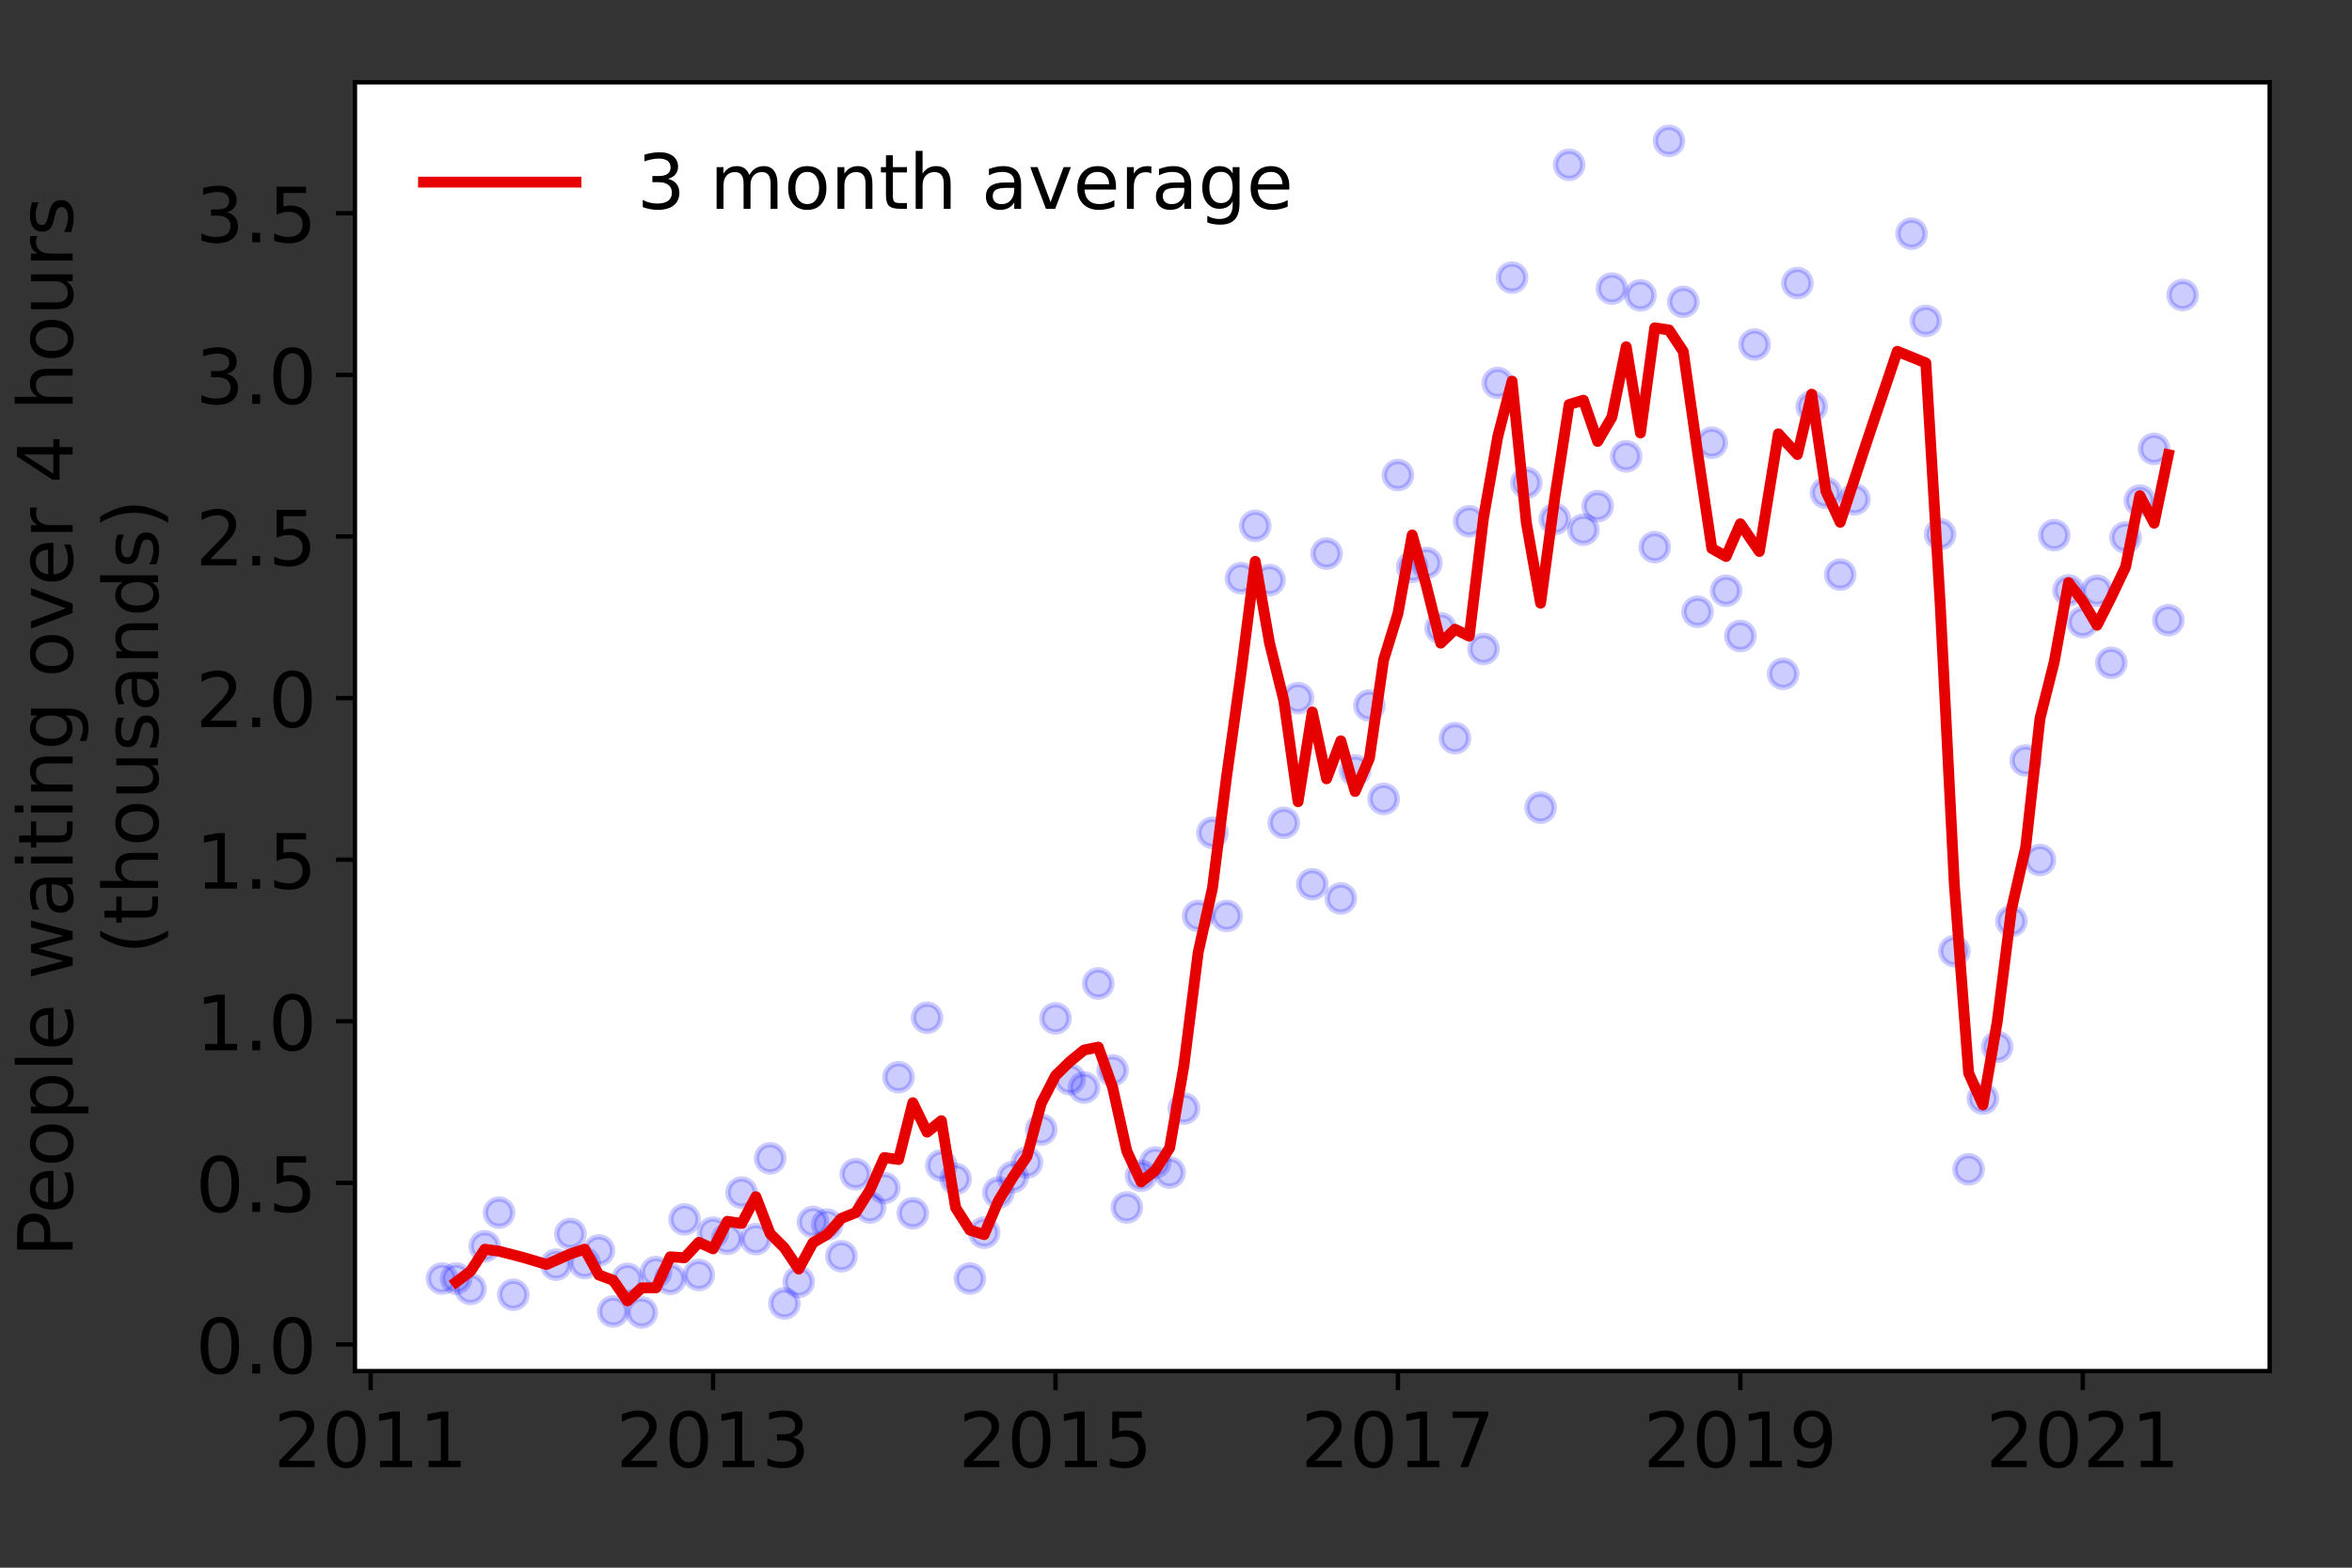 <?xml version="1.0" encoding="utf-8" standalone="no"?>
<!DOCTYPE svg PUBLIC "-//W3C//DTD SVG 1.1//EN"
  "http://www.w3.org/Graphics/SVG/1.1/DTD/svg11.dtd">
<!-- Created with matplotlib (https://matplotlib.org/) -->
<svg height="288pt" version="1.1" viewBox="0 0 432 288" width="432pt" xmlns="http://www.w3.org/2000/svg" xmlns:xlink="http://www.w3.org/1999/xlink">
 <rect x="0" y="0" width="432" height="288" fill="#333333" stroke="none"/>
 <defs>
  <style type="text/css">*{stroke-linecap:butt;stroke-linejoin:round;}</style>
 </defs>
 <g id="figure_1">
  <g id="patch_1">
   <path d="M 0 288 
L 432 288 
L 432 0 
L 0 0 
z
" style="fill:none;"/>
  </g>
  <g id="axes_1">
   <g id="patch_2">
    <path d="M 65.195 251.88 
L 416.88 251.88 
L 416.88 15.12 
L 65.195 15.12 
z
" style="fill:#ffffff;"/>
   </g>
   <g id="matplotlib.axis_1">
    <g id="xtick_1">
     <g id="line2d_1">
      <defs>
       <path d="M 0 0 
L 0 3.5 
" id="m2a1eb7c7d1" style="stroke:#000000;stroke-width:0.8;"/>
      </defs>
      <g>
       <use style="stroke:#000000;stroke-width:0.8;" x="68.078" xlink:href="#m2a1eb7c7d1" y="251.88"/>
      </g>
     </g>
     <g id="text_1">
      <!-- 2011 -->
      <g transform="translate(50.263 269.518)scale(0.14 -0.14)">
       <defs>
        <path d="M 19.188 8.297 
L 53.609 8.297 
L 53.609 0 
L 7.328 0 
L 7.328 8.297 
Q 12.938 14.109 22.625 23.891 
Q 32.328 33.688 34.812 36.531 
Q 39.547 41.844 41.422 45.531 
Q 43.312 49.219 43.312 52.781 
Q 43.312 58.594 39.234 62.25 
Q 35.156 65.922 28.609 65.922 
Q 23.969 65.922 18.812 64.312 
Q 13.672 62.703 7.812 59.422 
L 7.812 69.391 
Q 13.766 71.781 18.938 73 
Q 24.125 74.219 28.422 74.219 
Q 39.75 74.219 46.484 68.547 
Q 53.219 62.891 53.219 53.422 
Q 53.219 48.922 51.531 44.891 
Q 49.859 40.875 45.406 35.406 
Q 44.188 33.984 37.641 27.219 
Q 31.109 20.453 19.188 8.297 
z
" id="DejaVuSans-50"/>
        <path d="M 31.781 66.406 
Q 24.172 66.406 20.328 58.906 
Q 16.5 51.422 16.5 36.375 
Q 16.5 21.391 20.328 13.891 
Q 24.172 6.391 31.781 6.391 
Q 39.453 6.391 43.281 13.891 
Q 47.125 21.391 47.125 36.375 
Q 47.125 51.422 43.281 58.906 
Q 39.453 66.406 31.781 66.406 
z
M 31.781 74.219 
Q 44.047 74.219 50.516 64.516 
Q 56.984 54.828 56.984 36.375 
Q 56.984 17.969 50.516 8.266 
Q 44.047 -1.422 31.781 -1.422 
Q 19.531 -1.422 13.062 8.266 
Q 6.594 17.969 6.594 36.375 
Q 6.594 54.828 13.062 64.516 
Q 19.531 74.219 31.781 74.219 
z
" id="DejaVuSans-48"/>
        <path d="M 12.406 8.297 
L 28.516 8.297 
L 28.516 63.922 
L 10.984 60.406 
L 10.984 69.391 
L 28.422 72.906 
L 38.281 72.906 
L 38.281 8.297 
L 54.391 8.297 
L 54.391 0 
L 12.406 0 
z
" id="DejaVuSans-49"/>
       </defs>
       <use xlink:href="#DejaVuSans-50"/>
       <use x="63.623" xlink:href="#DejaVuSans-48"/>
       <use x="127.246" xlink:href="#DejaVuSans-49"/>
       <use x="190.869" xlink:href="#DejaVuSans-49"/>
      </g>
     </g>
    </g>
    <g id="xtick_2">
     <g id="line2d_2">
      <g>
       <use style="stroke:#000000;stroke-width:0.8;" x="130.972" xlink:href="#m2a1eb7c7d1" y="251.88"/>
      </g>
     </g>
     <g id="text_2">
      <!-- 2013 -->
      <g transform="translate(113.157 269.518)scale(0.14 -0.14)">
       <defs>
        <path d="M 40.578 39.312 
Q 47.656 37.797 51.625 33 
Q 55.609 28.219 55.609 21.188 
Q 55.609 10.406 48.188 4.484 
Q 40.766 -1.422 27.094 -1.422 
Q 22.516 -1.422 17.656 -0.516 
Q 12.797 0.391 7.625 2.203 
L 7.625 11.719 
Q 11.719 9.328 16.594 8.109 
Q 21.484 6.891 26.812 6.891 
Q 36.078 6.891 40.938 10.547 
Q 45.797 14.203 45.797 21.188 
Q 45.797 27.641 41.281 31.266 
Q 36.766 34.906 28.719 34.906 
L 20.219 34.906 
L 20.219 43.016 
L 29.109 43.016 
Q 36.375 43.016 40.234 45.922 
Q 44.094 48.828 44.094 54.297 
Q 44.094 59.906 40.109 62.906 
Q 36.141 65.922 28.719 65.922 
Q 24.656 65.922 20.016 65.031 
Q 15.375 64.156 9.812 62.312 
L 9.812 71.094 
Q 15.438 72.656 20.344 73.438 
Q 25.25 74.219 29.594 74.219 
Q 40.828 74.219 47.359 69.109 
Q 53.906 64.016 53.906 55.328 
Q 53.906 49.266 50.438 45.094 
Q 46.969 40.922 40.578 39.312 
z
" id="DejaVuSans-51"/>
       </defs>
       <use xlink:href="#DejaVuSans-50"/>
       <use x="63.623" xlink:href="#DejaVuSans-48"/>
       <use x="127.246" xlink:href="#DejaVuSans-49"/>
       <use x="190.869" xlink:href="#DejaVuSans-51"/>
      </g>
     </g>
    </g>
    <g id="xtick_3">
     <g id="line2d_3">
      <g>
       <use style="stroke:#000000;stroke-width:0.8;" x="193.867" xlink:href="#m2a1eb7c7d1" y="251.88"/>
      </g>
     </g>
     <g id="text_3">
      <!-- 2015 -->
      <g transform="translate(176.052 269.518)scale(0.14 -0.14)">
       <defs>
        <path d="M 10.797 72.906 
L 49.516 72.906 
L 49.516 64.594 
L 19.828 64.594 
L 19.828 46.734 
Q 21.969 47.469 24.109 47.828 
Q 26.266 48.188 28.422 48.188 
Q 40.625 48.188 47.75 41.5 
Q 54.891 34.812 54.891 23.391 
Q 54.891 11.625 47.562 5.094 
Q 40.234 -1.422 26.906 -1.422 
Q 22.312 -1.422 17.547 -0.641 
Q 12.797 0.141 7.719 1.703 
L 7.719 11.625 
Q 12.109 9.234 16.797 8.062 
Q 21.484 6.891 26.703 6.891 
Q 35.156 6.891 40.078 11.328 
Q 45.016 15.766 45.016 23.391 
Q 45.016 31 40.078 35.438 
Q 35.156 39.891 26.703 39.891 
Q 22.75 39.891 18.812 39.016 
Q 14.891 38.141 10.797 36.281 
z
" id="DejaVuSans-53"/>
       </defs>
       <use xlink:href="#DejaVuSans-50"/>
       <use x="63.623" xlink:href="#DejaVuSans-48"/>
       <use x="127.246" xlink:href="#DejaVuSans-49"/>
       <use x="190.869" xlink:href="#DejaVuSans-53"/>
      </g>
     </g>
    </g>
    <g id="xtick_4">
     <g id="line2d_4">
      <g>
       <use style="stroke:#000000;stroke-width:0.8;" x="256.761" xlink:href="#m2a1eb7c7d1" y="251.88"/>
      </g>
     </g>
     <g id="text_4">
      <!-- 2017 -->
      <g transform="translate(238.946 269.518)scale(0.14 -0.14)">
       <defs>
        <path d="M 8.203 72.906 
L 55.078 72.906 
L 55.078 68.703 
L 28.609 0 
L 18.312 0 
L 43.219 64.594 
L 8.203 64.594 
z
" id="DejaVuSans-55"/>
       </defs>
       <use xlink:href="#DejaVuSans-50"/>
       <use x="63.623" xlink:href="#DejaVuSans-48"/>
       <use x="127.246" xlink:href="#DejaVuSans-49"/>
       <use x="190.869" xlink:href="#DejaVuSans-55"/>
      </g>
     </g>
    </g>
    <g id="xtick_5">
     <g id="line2d_5">
      <g>
       <use style="stroke:#000000;stroke-width:0.8;" x="319.656" xlink:href="#m2a1eb7c7d1" y="251.88"/>
      </g>
     </g>
     <g id="text_5">
      <!-- 2019 -->
      <g transform="translate(301.841 269.518)scale(0.14 -0.14)">
       <defs>
        <path d="M 10.984 1.516 
L 10.984 10.5 
Q 14.703 8.734 18.5 7.812 
Q 22.312 6.891 25.984 6.891 
Q 35.75 6.891 40.891 13.453 
Q 46.047 20.016 46.781 33.406 
Q 43.953 29.203 39.594 26.953 
Q 35.25 24.703 29.984 24.703 
Q 19.047 24.703 12.672 31.312 
Q 6.297 37.938 6.297 49.422 
Q 6.297 60.641 12.938 67.422 
Q 19.578 74.219 30.609 74.219 
Q 43.266 74.219 49.922 64.516 
Q 56.594 54.828 56.594 36.375 
Q 56.594 19.141 48.406 8.859 
Q 40.234 -1.422 26.422 -1.422 
Q 22.703 -1.422 18.891 -0.688 
Q 15.094 0.047 10.984 1.516 
z
M 30.609 32.422 
Q 37.25 32.422 41.125 36.953 
Q 45.016 41.5 45.016 49.422 
Q 45.016 57.281 41.125 61.844 
Q 37.25 66.406 30.609 66.406 
Q 23.969 66.406 20.094 61.844 
Q 16.219 57.281 16.219 49.422 
Q 16.219 41.5 20.094 36.953 
Q 23.969 32.422 30.609 32.422 
z
" id="DejaVuSans-57"/>
       </defs>
       <use xlink:href="#DejaVuSans-50"/>
       <use x="63.623" xlink:href="#DejaVuSans-48"/>
       <use x="127.246" xlink:href="#DejaVuSans-49"/>
       <use x="190.869" xlink:href="#DejaVuSans-57"/>
      </g>
     </g>
    </g>
    <g id="xtick_6">
     <g id="line2d_6">
      <g>
       <use style="stroke:#000000;stroke-width:0.8;" x="382.55" xlink:href="#m2a1eb7c7d1" y="251.88"/>
      </g>
     </g>
     <g id="text_6">
      <!-- 2021 -->
      <g transform="translate(364.735 269.518)scale(0.14 -0.14)">
       <use xlink:href="#DejaVuSans-50"/>
       <use x="63.623" xlink:href="#DejaVuSans-48"/>
       <use x="127.246" xlink:href="#DejaVuSans-50"/>
       <use x="190.869" xlink:href="#DejaVuSans-49"/>
      </g>
     </g>
    </g>
   </g>
   <g id="matplotlib.axis_2">
    <g id="ytick_1">
     <g id="line2d_7">
      <defs>
       <path d="M 0 0 
L -3.5 0 
" id="m7290f09d91" style="stroke:#000000;stroke-width:0.8;"/>
      </defs>
      <g>
       <use style="stroke:#000000;stroke-width:0.8;" x="65.195" xlink:href="#m7290f09d91" y="246.996"/>
      </g>
     </g>
     <g id="text_7">
      <!-- 0.0 -->
      <g transform="translate(35.931 252.315)scale(0.14 -0.14)">
       <defs>
        <path d="M 10.688 12.406 
L 21 12.406 
L 21 0 
L 10.688 0 
z
" id="DejaVuSans-46"/>
       </defs>
       <use xlink:href="#DejaVuSans-48"/>
       <use x="63.623" xlink:href="#DejaVuSans-46"/>
       <use x="95.41" xlink:href="#DejaVuSans-48"/>
      </g>
     </g>
    </g>
    <g id="ytick_2">
     <g id="line2d_8">
      <g>
       <use style="stroke:#000000;stroke-width:0.8;" x="65.195" xlink:href="#m7290f09d91" y="217.309"/>
      </g>
     </g>
     <g id="text_8">
      <!-- 0.5 -->
      <g transform="translate(35.931 222.627)scale(0.14 -0.14)">
       <use xlink:href="#DejaVuSans-48"/>
       <use x="63.623" xlink:href="#DejaVuSans-46"/>
       <use x="95.41" xlink:href="#DejaVuSans-53"/>
      </g>
     </g>
    </g>
    <g id="ytick_3">
     <g id="line2d_9">
      <g>
       <use style="stroke:#000000;stroke-width:0.8;" x="65.195" xlink:href="#m7290f09d91" y="187.621"/>
      </g>
     </g>
     <g id="text_9">
      <!-- 1.0 -->
      <g transform="translate(35.931 192.94)scale(0.14 -0.14)">
       <use xlink:href="#DejaVuSans-49"/>
       <use x="63.623" xlink:href="#DejaVuSans-46"/>
       <use x="95.41" xlink:href="#DejaVuSans-48"/>
      </g>
     </g>
    </g>
    <g id="ytick_4">
     <g id="line2d_10">
      <g>
       <use style="stroke:#000000;stroke-width:0.8;" x="65.195" xlink:href="#m7290f09d91" y="157.933"/>
      </g>
     </g>
     <g id="text_10">
      <!-- 1.5 -->
      <g transform="translate(35.931 163.252)scale(0.14 -0.14)">
       <use xlink:href="#DejaVuSans-49"/>
       <use x="63.623" xlink:href="#DejaVuSans-46"/>
       <use x="95.41" xlink:href="#DejaVuSans-53"/>
      </g>
     </g>
    </g>
    <g id="ytick_5">
     <g id="line2d_11">
      <g>
       <use style="stroke:#000000;stroke-width:0.8;" x="65.195" xlink:href="#m7290f09d91" y="128.245"/>
      </g>
     </g>
     <g id="text_11">
      <!-- 2.0 -->
      <g transform="translate(35.931 133.564)scale(0.14 -0.14)">
       <use xlink:href="#DejaVuSans-50"/>
       <use x="63.623" xlink:href="#DejaVuSans-46"/>
       <use x="95.41" xlink:href="#DejaVuSans-48"/>
      </g>
     </g>
    </g>
    <g id="ytick_6">
     <g id="line2d_12">
      <g>
       <use style="stroke:#000000;stroke-width:0.8;" x="65.195" xlink:href="#m7290f09d91" y="98.557"/>
      </g>
     </g>
     <g id="text_12">
      <!-- 2.5 -->
      <g transform="translate(35.931 103.876)scale(0.14 -0.14)">
       <use xlink:href="#DejaVuSans-50"/>
       <use x="63.623" xlink:href="#DejaVuSans-46"/>
       <use x="95.41" xlink:href="#DejaVuSans-53"/>
      </g>
     </g>
    </g>
    <g id="ytick_7">
     <g id="line2d_13">
      <g>
       <use style="stroke:#000000;stroke-width:0.8;" x="65.195" xlink:href="#m7290f09d91" y="68.87"/>
      </g>
     </g>
     <g id="text_13">
      <!-- 3.0 -->
      <g transform="translate(35.931 74.189)scale(0.14 -0.14)">
       <use xlink:href="#DejaVuSans-51"/>
       <use x="63.623" xlink:href="#DejaVuSans-46"/>
       <use x="95.41" xlink:href="#DejaVuSans-48"/>
      </g>
     </g>
    </g>
    <g id="ytick_8">
     <g id="line2d_14">
      <g>
       <use style="stroke:#000000;stroke-width:0.8;" x="65.195" xlink:href="#m7290f09d91" y="39.182"/>
      </g>
     </g>
     <g id="text_14">
      <!-- 3.5 -->
      <g transform="translate(35.931 44.501)scale(0.14 -0.14)">
       <use xlink:href="#DejaVuSans-51"/>
       <use x="63.623" xlink:href="#DejaVuSans-46"/>
       <use x="95.41" xlink:href="#DejaVuSans-53"/>
      </g>
     </g>
    </g>
    <g id="text_15">
     <!-- People waiting over 4 hours -->
     <g transform="translate(13.342 230.925)rotate(-90)scale(0.14 -0.14)">
      <defs>
       <path d="M 19.672 64.797 
L 19.672 37.406 
L 32.078 37.406 
Q 38.969 37.406 42.719 40.969 
Q 46.484 44.531 46.484 51.125 
Q 46.484 57.672 42.719 61.234 
Q 38.969 64.797 32.078 64.797 
z
M 9.812 72.906 
L 32.078 72.906 
Q 44.344 72.906 50.609 67.359 
Q 56.891 61.812 56.891 51.125 
Q 56.891 40.328 50.609 34.812 
Q 44.344 29.297 32.078 29.297 
L 19.672 29.297 
L 19.672 0 
L 9.812 0 
z
" id="DejaVuSans-80"/>
       <path d="M 56.203 29.594 
L 56.203 25.203 
L 14.891 25.203 
Q 15.484 15.922 20.484 11.062 
Q 25.484 6.203 34.422 6.203 
Q 39.594 6.203 44.453 7.469 
Q 49.312 8.734 54.109 11.281 
L 54.109 2.781 
Q 49.266 0.734 44.188 -0.344 
Q 39.109 -1.422 33.891 -1.422 
Q 20.797 -1.422 13.156 6.188 
Q 5.516 13.812 5.516 26.812 
Q 5.516 40.234 12.766 48.109 
Q 20.016 56 32.328 56 
Q 43.359 56 49.781 48.891 
Q 56.203 41.797 56.203 29.594 
z
M 47.219 32.234 
Q 47.125 39.594 43.094 43.984 
Q 39.062 48.391 32.422 48.391 
Q 24.906 48.391 20.391 44.141 
Q 15.875 39.891 15.188 32.172 
z
" id="DejaVuSans-101"/>
       <path d="M 30.609 48.391 
Q 23.391 48.391 19.188 42.75 
Q 14.984 37.109 14.984 27.297 
Q 14.984 17.484 19.156 11.844 
Q 23.344 6.203 30.609 6.203 
Q 37.797 6.203 41.984 11.859 
Q 46.188 17.531 46.188 27.297 
Q 46.188 37.016 41.984 42.703 
Q 37.797 48.391 30.609 48.391 
z
M 30.609 56 
Q 42.328 56 49.016 48.375 
Q 55.719 40.766 55.719 27.297 
Q 55.719 13.875 49.016 6.219 
Q 42.328 -1.422 30.609 -1.422 
Q 18.844 -1.422 12.172 6.219 
Q 5.516 13.875 5.516 27.297 
Q 5.516 40.766 12.172 48.375 
Q 18.844 56 30.609 56 
z
" id="DejaVuSans-111"/>
       <path d="M 18.109 8.203 
L 18.109 -20.797 
L 9.078 -20.797 
L 9.078 54.688 
L 18.109 54.688 
L 18.109 46.391 
Q 20.953 51.266 25.266 53.625 
Q 29.594 56 35.594 56 
Q 45.562 56 51.781 48.094 
Q 58.016 40.188 58.016 27.297 
Q 58.016 14.406 51.781 6.484 
Q 45.562 -1.422 35.594 -1.422 
Q 29.594 -1.422 25.266 0.953 
Q 20.953 3.328 18.109 8.203 
z
M 48.688 27.297 
Q 48.688 37.203 44.609 42.844 
Q 40.531 48.484 33.406 48.484 
Q 26.266 48.484 22.188 42.844 
Q 18.109 37.203 18.109 27.297 
Q 18.109 17.391 22.188 11.75 
Q 26.266 6.109 33.406 6.109 
Q 40.531 6.109 44.609 11.75 
Q 48.688 17.391 48.688 27.297 
z
" id="DejaVuSans-112"/>
       <path d="M 9.422 75.984 
L 18.406 75.984 
L 18.406 0 
L 9.422 0 
z
" id="DejaVuSans-108"/>
       <path id="DejaVuSans-32"/>
       <path d="M 4.203 54.688 
L 13.188 54.688 
L 24.422 12.016 
L 35.594 54.688 
L 46.188 54.688 
L 57.422 12.016 
L 68.609 54.688 
L 77.594 54.688 
L 63.281 0 
L 52.688 0 
L 40.922 44.828 
L 29.109 0 
L 18.5 0 
z
" id="DejaVuSans-119"/>
       <path d="M 34.281 27.484 
Q 23.391 27.484 19.188 25 
Q 14.984 22.516 14.984 16.5 
Q 14.984 11.719 18.141 8.906 
Q 21.297 6.109 26.703 6.109 
Q 34.188 6.109 38.703 11.406 
Q 43.219 16.703 43.219 25.484 
L 43.219 27.484 
z
M 52.203 31.203 
L 52.203 0 
L 43.219 0 
L 43.219 8.297 
Q 40.141 3.328 35.547 0.953 
Q 30.953 -1.422 24.312 -1.422 
Q 15.922 -1.422 10.953 3.297 
Q 6 8.016 6 15.922 
Q 6 25.141 12.172 29.828 
Q 18.359 34.516 30.609 34.516 
L 43.219 34.516 
L 43.219 35.406 
Q 43.219 41.609 39.141 45 
Q 35.062 48.391 27.688 48.391 
Q 23 48.391 18.547 47.266 
Q 14.109 46.141 10.016 43.891 
L 10.016 52.203 
Q 14.938 54.109 19.578 55.047 
Q 24.219 56 28.609 56 
Q 40.484 56 46.344 49.844 
Q 52.203 43.703 52.203 31.203 
z
" id="DejaVuSans-97"/>
       <path d="M 9.422 54.688 
L 18.406 54.688 
L 18.406 0 
L 9.422 0 
z
M 9.422 75.984 
L 18.406 75.984 
L 18.406 64.594 
L 9.422 64.594 
z
" id="DejaVuSans-105"/>
       <path d="M 18.312 70.219 
L 18.312 54.688 
L 36.812 54.688 
L 36.812 47.703 
L 18.312 47.703 
L 18.312 18.016 
Q 18.312 11.328 20.141 9.422 
Q 21.969 7.516 27.594 7.516 
L 36.812 7.516 
L 36.812 0 
L 27.594 0 
Q 17.188 0 13.234 3.875 
Q 9.281 7.766 9.281 18.016 
L 9.281 47.703 
L 2.688 47.703 
L 2.688 54.688 
L 9.281 54.688 
L 9.281 70.219 
z
" id="DejaVuSans-116"/>
       <path d="M 54.891 33.016 
L 54.891 0 
L 45.906 0 
L 45.906 32.719 
Q 45.906 40.484 42.875 44.328 
Q 39.844 48.188 33.797 48.188 
Q 26.516 48.188 22.312 43.547 
Q 18.109 38.922 18.109 30.906 
L 18.109 0 
L 9.078 0 
L 9.078 54.688 
L 18.109 54.688 
L 18.109 46.188 
Q 21.344 51.125 25.703 53.562 
Q 30.078 56 35.797 56 
Q 45.219 56 50.047 50.172 
Q 54.891 44.344 54.891 33.016 
z
" id="DejaVuSans-110"/>
       <path d="M 45.406 27.984 
Q 45.406 37.75 41.375 43.109 
Q 37.359 48.484 30.078 48.484 
Q 22.859 48.484 18.828 43.109 
Q 14.797 37.75 14.797 27.984 
Q 14.797 18.266 18.828 12.891 
Q 22.859 7.516 30.078 7.516 
Q 37.359 7.516 41.375 12.891 
Q 45.406 18.266 45.406 27.984 
z
M 54.391 6.781 
Q 54.391 -7.172 48.188 -13.984 
Q 42 -20.797 29.203 -20.797 
Q 24.469 -20.797 20.266 -20.094 
Q 16.062 -19.391 12.109 -17.922 
L 12.109 -9.188 
Q 16.062 -11.328 19.922 -12.344 
Q 23.781 -13.375 27.781 -13.375 
Q 36.625 -13.375 41.016 -8.766 
Q 45.406 -4.156 45.406 5.172 
L 45.406 9.625 
Q 42.625 4.781 38.281 2.391 
Q 33.938 0 27.875 0 
Q 17.828 0 11.672 7.656 
Q 5.516 15.328 5.516 27.984 
Q 5.516 40.672 11.672 48.328 
Q 17.828 56 27.875 56 
Q 33.938 56 38.281 53.609 
Q 42.625 51.219 45.406 46.391 
L 45.406 54.688 
L 54.391 54.688 
z
" id="DejaVuSans-103"/>
       <path d="M 2.984 54.688 
L 12.5 54.688 
L 29.594 8.797 
L 46.688 54.688 
L 56.203 54.688 
L 35.688 0 
L 23.484 0 
z
" id="DejaVuSans-118"/>
       <path d="M 41.109 46.297 
Q 39.594 47.172 37.812 47.578 
Q 36.031 48 33.891 48 
Q 26.266 48 22.188 43.047 
Q 18.109 38.094 18.109 28.812 
L 18.109 0 
L 9.078 0 
L 9.078 54.688 
L 18.109 54.688 
L 18.109 46.188 
Q 20.953 51.172 25.484 53.578 
Q 30.031 56 36.531 56 
Q 37.453 56 38.578 55.875 
Q 39.703 55.766 41.062 55.516 
z
" id="DejaVuSans-114"/>
       <path d="M 37.797 64.312 
L 12.891 25.391 
L 37.797 25.391 
z
M 35.203 72.906 
L 47.609 72.906 
L 47.609 25.391 
L 58.016 25.391 
L 58.016 17.188 
L 47.609 17.188 
L 47.609 0 
L 37.797 0 
L 37.797 17.188 
L 4.891 17.188 
L 4.891 26.703 
z
" id="DejaVuSans-52"/>
       <path d="M 54.891 33.016 
L 54.891 0 
L 45.906 0 
L 45.906 32.719 
Q 45.906 40.484 42.875 44.328 
Q 39.844 48.188 33.797 48.188 
Q 26.516 48.188 22.312 43.547 
Q 18.109 38.922 18.109 30.906 
L 18.109 0 
L 9.078 0 
L 9.078 75.984 
L 18.109 75.984 
L 18.109 46.188 
Q 21.344 51.125 25.703 53.562 
Q 30.078 56 35.797 56 
Q 45.219 56 50.047 50.172 
Q 54.891 44.344 54.891 33.016 
z
" id="DejaVuSans-104"/>
       <path d="M 8.5 21.578 
L 8.5 54.688 
L 17.484 54.688 
L 17.484 21.922 
Q 17.484 14.156 20.5 10.266 
Q 23.531 6.391 29.594 6.391 
Q 36.859 6.391 41.078 11.031 
Q 45.312 15.672 45.312 23.688 
L 45.312 54.688 
L 54.297 54.688 
L 54.297 0 
L 45.312 0 
L 45.312 8.406 
Q 42.047 3.422 37.719 1 
Q 33.406 -1.422 27.688 -1.422 
Q 18.266 -1.422 13.375 4.438 
Q 8.5 10.297 8.5 21.578 
z
M 31.109 56 
z
" id="DejaVuSans-117"/>
       <path d="M 44.281 53.078 
L 44.281 44.578 
Q 40.484 46.531 36.375 47.5 
Q 32.281 48.484 27.875 48.484 
Q 21.188 48.484 17.844 46.438 
Q 14.5 44.391 14.5 40.281 
Q 14.5 37.156 16.891 35.375 
Q 19.281 33.594 26.516 31.984 
L 29.594 31.297 
Q 39.156 29.25 43.188 25.516 
Q 47.219 21.781 47.219 15.094 
Q 47.219 7.469 41.188 3.016 
Q 35.156 -1.422 24.609 -1.422 
Q 20.219 -1.422 15.453 -0.562 
Q 10.688 0.297 5.422 2 
L 5.422 11.281 
Q 10.406 8.688 15.234 7.391 
Q 20.062 6.109 24.812 6.109 
Q 31.156 6.109 34.562 8.281 
Q 37.984 10.453 37.984 14.406 
Q 37.984 18.062 35.516 20.016 
Q 33.062 21.969 24.703 23.781 
L 21.578 24.516 
Q 13.234 26.266 9.516 29.906 
Q 5.812 33.547 5.812 39.891 
Q 5.812 47.609 11.281 51.797 
Q 16.75 56 26.812 56 
Q 31.781 56 36.172 55.266 
Q 40.578 54.547 44.281 53.078 
z
" id="DejaVuSans-115"/>
      </defs>
      <use xlink:href="#DejaVuSans-80"/>
      <use x="56.678" xlink:href="#DejaVuSans-101"/>
      <use x="118.201" xlink:href="#DejaVuSans-111"/>
      <use x="179.383" xlink:href="#DejaVuSans-112"/>
      <use x="242.859" xlink:href="#DejaVuSans-108"/>
      <use x="270.643" xlink:href="#DejaVuSans-101"/>
      <use x="332.166" xlink:href="#DejaVuSans-32"/>
      <use x="363.953" xlink:href="#DejaVuSans-119"/>
      <use x="445.74" xlink:href="#DejaVuSans-97"/>
      <use x="507.02" xlink:href="#DejaVuSans-105"/>
      <use x="534.803" xlink:href="#DejaVuSans-116"/>
      <use x="574.012" xlink:href="#DejaVuSans-105"/>
      <use x="601.795" xlink:href="#DejaVuSans-110"/>
      <use x="665.174" xlink:href="#DejaVuSans-103"/>
      <use x="728.65" xlink:href="#DejaVuSans-32"/>
      <use x="760.438" xlink:href="#DejaVuSans-111"/>
      <use x="821.619" xlink:href="#DejaVuSans-118"/>
      <use x="880.799" xlink:href="#DejaVuSans-101"/>
      <use x="942.322" xlink:href="#DejaVuSans-114"/>
      <use x="983.436" xlink:href="#DejaVuSans-32"/>
      <use x="1015.223" xlink:href="#DejaVuSans-52"/>
      <use x="1078.846" xlink:href="#DejaVuSans-32"/>
      <use x="1110.633" xlink:href="#DejaVuSans-104"/>
      <use x="1174.012" xlink:href="#DejaVuSans-111"/>
      <use x="1235.193" xlink:href="#DejaVuSans-117"/>
      <use x="1298.572" xlink:href="#DejaVuSans-114"/>
      <use x="1339.686" xlink:href="#DejaVuSans-115"/>
     </g>
     <!-- (thousands) -->
     <g transform="translate(29.019 175.325)rotate(-90)scale(0.14 -0.14)">
      <defs>
       <path d="M 31 75.875 
Q 24.469 64.656 21.281 53.656 
Q 18.109 42.672 18.109 31.391 
Q 18.109 20.125 21.312 9.062 
Q 24.516 -2 31 -13.188 
L 23.188 -13.188 
Q 15.875 -1.703 12.234 9.375 
Q 8.594 20.453 8.594 31.391 
Q 8.594 42.281 12.203 53.312 
Q 15.828 64.359 23.188 75.875 
z
" id="DejaVuSans-40"/>
       <path d="M 45.406 46.391 
L 45.406 75.984 
L 54.391 75.984 
L 54.391 0 
L 45.406 0 
L 45.406 8.203 
Q 42.578 3.328 38.25 0.953 
Q 33.938 -1.422 27.875 -1.422 
Q 17.969 -1.422 11.734 6.484 
Q 5.516 14.406 5.516 27.297 
Q 5.516 40.188 11.734 48.094 
Q 17.969 56 27.875 56 
Q 33.938 56 38.25 53.625 
Q 42.578 51.266 45.406 46.391 
z
M 14.797 27.297 
Q 14.797 17.391 18.875 11.75 
Q 22.953 6.109 30.078 6.109 
Q 37.203 6.109 41.297 11.75 
Q 45.406 17.391 45.406 27.297 
Q 45.406 37.203 41.297 42.844 
Q 37.203 48.484 30.078 48.484 
Q 22.953 48.484 18.875 42.844 
Q 14.797 37.203 14.797 27.297 
z
" id="DejaVuSans-100"/>
       <path d="M 8.016 75.875 
L 15.828 75.875 
Q 23.141 64.359 26.781 53.312 
Q 30.422 42.281 30.422 31.391 
Q 30.422 20.453 26.781 9.375 
Q 23.141 -1.703 15.828 -13.188 
L 8.016 -13.188 
Q 14.5 -2 17.703 9.062 
Q 20.906 20.125 20.906 31.391 
Q 20.906 42.672 17.703 53.656 
Q 14.5 64.656 8.016 75.875 
z
" id="DejaVuSans-41"/>
      </defs>
      <use xlink:href="#DejaVuSans-40"/>
      <use x="39.014" xlink:href="#DejaVuSans-116"/>
      <use x="78.223" xlink:href="#DejaVuSans-104"/>
      <use x="141.602" xlink:href="#DejaVuSans-111"/>
      <use x="202.783" xlink:href="#DejaVuSans-117"/>
      <use x="266.162" xlink:href="#DejaVuSans-115"/>
      <use x="318.262" xlink:href="#DejaVuSans-97"/>
      <use x="379.541" xlink:href="#DejaVuSans-110"/>
      <use x="442.92" xlink:href="#DejaVuSans-100"/>
      <use x="506.396" xlink:href="#DejaVuSans-115"/>
      <use x="558.496" xlink:href="#DejaVuSans-41"/>
     </g>
    </g>
   </g>
   <g id="line2d_15">
    <defs>
     <path d="M 0 2.5 
C 0.663 2.5 1.299 2.237 1.768 1.768 
C 2.237 1.299 2.5 0.663 2.5 0 
C 2.5 -0.663 2.237 -1.299 1.768 -1.768 
C 1.299 -2.237 0.663 -2.5 0 -2.5 
C -0.663 -2.5 -1.299 -2.237 -1.768 -1.768 
C -2.237 -1.299 -2.5 -0.663 -2.5 0 
C -2.5 0.663 -2.237 1.299 -1.768 1.768 
C -1.299 2.237 -0.663 2.5 0 2.5 
z
" id="m22b60b46ab" style="stroke:#0000ff;stroke-opacity:0.2;"/>
    </defs>
    <g clip-path="url(#p17fa338c4b)">
     <use style="fill:#0000ff;fill-opacity:0.2;stroke:#0000ff;stroke-opacity:0.2;" x="400.894" xlink:href="#m22b60b46ab" y="54.204"/>
     <use style="fill:#0000ff;fill-opacity:0.2;stroke:#0000ff;stroke-opacity:0.2;" x="398.274" xlink:href="#m22b60b46ab" y="113.936"/>
     <use style="fill:#0000ff;fill-opacity:0.2;stroke:#0000ff;stroke-opacity:0.2;" x="395.653" xlink:href="#m22b60b46ab" y="82.467"/>
     <use style="fill:#0000ff;fill-opacity:0.2;stroke:#0000ff;stroke-opacity:0.2;" x="393.033" xlink:href="#m22b60b46ab" y="91.967"/>
     <use style="fill:#0000ff;fill-opacity:0.2;stroke:#0000ff;stroke-opacity:0.2;" x="390.412" xlink:href="#m22b60b46ab" y="98.736"/>
     <use style="fill:#0000ff;fill-opacity:0.2;stroke:#0000ff;stroke-opacity:0.2;" x="387.791" xlink:href="#m22b60b46ab" y="121.773"/>
     <use style="fill:#0000ff;fill-opacity:0.2;stroke:#0000ff;stroke-opacity:0.2;" x="385.171" xlink:href="#m22b60b46ab" y="108.533"/>
     <use style="fill:#0000ff;fill-opacity:0.2;stroke:#0000ff;stroke-opacity:0.2;" x="382.55" xlink:href="#m22b60b46ab" y="114.292"/>
     <use style="fill:#0000ff;fill-opacity:0.2;stroke:#0000ff;stroke-opacity:0.2;" x="379.929" xlink:href="#m22b60b46ab" y="108.473"/>
     <use style="fill:#0000ff;fill-opacity:0.2;stroke:#0000ff;stroke-opacity:0.2;" x="377.309" xlink:href="#m22b60b46ab" y="98.32"/>
     <use style="fill:#0000ff;fill-opacity:0.2;stroke:#0000ff;stroke-opacity:0.2;" x="374.688" xlink:href="#m22b60b46ab" y="157.992"/>
     <use style="fill:#0000ff;fill-opacity:0.2;stroke:#0000ff;stroke-opacity:0.2;" x="372.068" xlink:href="#m22b60b46ab" y="139.705"/>
     <use style="fill:#0000ff;fill-opacity:0.2;stroke:#0000ff;stroke-opacity:0.2;" x="369.447" xlink:href="#m22b60b46ab" y="169.214"/>
     <use style="fill:#0000ff;fill-opacity:0.2;stroke:#0000ff;stroke-opacity:0.2;" x="366.826" xlink:href="#m22b60b46ab" y="192.311"/>
     <use style="fill:#0000ff;fill-opacity:0.2;stroke:#0000ff;stroke-opacity:0.2;" x="364.206" xlink:href="#m22b60b46ab" y="201.812"/>
     <use style="fill:#0000ff;fill-opacity:0.2;stroke:#0000ff;stroke-opacity:0.2;" x="361.585" xlink:href="#m22b60b46ab" y="214.815"/>
     <use style="fill:#0000ff;fill-opacity:0.2;stroke:#0000ff;stroke-opacity:0.2;" x="358.965" xlink:href="#m22b60b46ab" y="174.736"/>
     <use style="fill:#0000ff;fill-opacity:0.2;stroke:#0000ff;stroke-opacity:0.2;" x="356.344" xlink:href="#m22b60b46ab" y="98.142"/>
     <use style="fill:#0000ff;fill-opacity:0.2;stroke:#0000ff;stroke-opacity:0.2;" x="353.723" xlink:href="#m22b60b46ab" y="58.954"/>
     <use style="fill:#0000ff;fill-opacity:0.2;stroke:#0000ff;stroke-opacity:0.2;" x="351.103" xlink:href="#m22b60b46ab" y="42.923"/>
     <use style="fill:#0000ff;fill-opacity:0.2;stroke:#0000ff;stroke-opacity:0.2;" x="340.62" xlink:href="#m22b60b46ab" y="91.729"/>
     <use style="fill:#0000ff;fill-opacity:0.2;stroke:#0000ff;stroke-opacity:0.2;" x="338" xlink:href="#m22b60b46ab" y="105.564"/>
     <use style="fill:#0000ff;fill-opacity:0.2;stroke:#0000ff;stroke-opacity:0.2;" x="335.379" xlink:href="#m22b60b46ab" y="90.542"/>
     <use style="fill:#0000ff;fill-opacity:0.2;stroke:#0000ff;stroke-opacity:0.2;" x="332.759" xlink:href="#m22b60b46ab" y="74.689"/>
     <use style="fill:#0000ff;fill-opacity:0.2;stroke:#0000ff;stroke-opacity:0.2;" x="330.138" xlink:href="#m22b60b46ab" y="52.007"/>
     <use style="fill:#0000ff;fill-opacity:0.2;stroke:#0000ff;stroke-opacity:0.2;" x="327.517" xlink:href="#m22b60b46ab" y="123.792"/>
     <use style="fill:#0000ff;fill-opacity:0.2;stroke:#0000ff;stroke-opacity:0.2;" x="322.276" xlink:href="#m22b60b46ab" y="63.288"/>
     <use style="fill:#0000ff;fill-opacity:0.2;stroke:#0000ff;stroke-opacity:0.2;" x="319.656" xlink:href="#m22b60b46ab" y="116.845"/>
     <use style="fill:#0000ff;fill-opacity:0.2;stroke:#0000ff;stroke-opacity:0.2;" x="317.035" xlink:href="#m22b60b46ab" y="108.533"/>
     <use style="fill:#0000ff;fill-opacity:0.2;stroke:#0000ff;stroke-opacity:0.2;" x="314.414" xlink:href="#m22b60b46ab" y="81.339"/>
     <use style="fill:#0000ff;fill-opacity:0.2;stroke:#0000ff;stroke-opacity:0.2;" x="311.794" xlink:href="#m22b60b46ab" y="112.392"/>
     <use style="fill:#0000ff;fill-opacity:0.2;stroke:#0000ff;stroke-opacity:0.2;" x="309.173" xlink:href="#m22b60b46ab" y="55.451"/>
     <use style="fill:#0000ff;fill-opacity:0.2;stroke:#0000ff;stroke-opacity:0.2;" x="306.553" xlink:href="#m22b60b46ab" y="25.882"/>
     <use style="fill:#0000ff;fill-opacity:0.2;stroke:#0000ff;stroke-opacity:0.2;" x="303.932" xlink:href="#m22b60b46ab" y="100.517"/>
     <use style="fill:#0000ff;fill-opacity:0.2;stroke:#0000ff;stroke-opacity:0.2;" x="301.311" xlink:href="#m22b60b46ab" y="54.263"/>
     <use style="fill:#0000ff;fill-opacity:0.2;stroke:#0000ff;stroke-opacity:0.2;" x="298.691" xlink:href="#m22b60b46ab" y="83.832"/>
     <use style="fill:#0000ff;fill-opacity:0.2;stroke:#0000ff;stroke-opacity:0.2;" x="296.07" xlink:href="#m22b60b46ab" y="53.016"/>
     <use style="fill:#0000ff;fill-opacity:0.2;stroke:#0000ff;stroke-opacity:0.2;" x="293.45" xlink:href="#m22b60b46ab" y="92.976"/>
     <use style="fill:#0000ff;fill-opacity:0.2;stroke:#0000ff;stroke-opacity:0.2;" x="290.829" xlink:href="#m22b60b46ab" y="97.311"/>
     <use style="fill:#0000ff;fill-opacity:0.2;stroke:#0000ff;stroke-opacity:0.2;" x="288.208" xlink:href="#m22b60b46ab" y="30.276"/>
     <use style="fill:#0000ff;fill-opacity:0.2;stroke:#0000ff;stroke-opacity:0.2;" x="285.588" xlink:href="#m22b60b46ab" y="95.351"/>
     <use style="fill:#0000ff;fill-opacity:0.2;stroke:#0000ff;stroke-opacity:0.2;" x="282.967" xlink:href="#m22b60b46ab" y="148.374"/>
     <use style="fill:#0000ff;fill-opacity:0.2;stroke:#0000ff;stroke-opacity:0.2;" x="280.347" xlink:href="#m22b60b46ab" y="88.701"/>
     <use style="fill:#0000ff;fill-opacity:0.2;stroke:#0000ff;stroke-opacity:0.2;" x="277.726" xlink:href="#m22b60b46ab" y="50.998"/>
     <use style="fill:#0000ff;fill-opacity:0.2;stroke:#0000ff;stroke-opacity:0.2;" x="275.105" xlink:href="#m22b60b46ab" y="70.354"/>
     <use style="fill:#0000ff;fill-opacity:0.2;stroke:#0000ff;stroke-opacity:0.2;" x="272.485" xlink:href="#m22b60b46ab" y="119.22"/>
     <use style="fill:#0000ff;fill-opacity:0.2;stroke:#0000ff;stroke-opacity:0.2;" x="269.864" xlink:href="#m22b60b46ab" y="95.767"/>
     <use style="fill:#0000ff;fill-opacity:0.2;stroke:#0000ff;stroke-opacity:0.2;" x="267.244" xlink:href="#m22b60b46ab" y="135.608"/>
     <use style="fill:#0000ff;fill-opacity:0.2;stroke:#0000ff;stroke-opacity:0.2;" x="264.623" xlink:href="#m22b60b46ab" y="115.42"/>
     <use style="fill:#0000ff;fill-opacity:0.2;stroke:#0000ff;stroke-opacity:0.2;" x="262.002" xlink:href="#m22b60b46ab" y="103.426"/>
     <use style="fill:#0000ff;fill-opacity:0.2;stroke:#0000ff;stroke-opacity:0.2;" x="259.382" xlink:href="#m22b60b46ab" y="104.139"/>
     <use style="fill:#0000ff;fill-opacity:0.2;stroke:#0000ff;stroke-opacity:0.2;" x="256.761" xlink:href="#m22b60b46ab" y="87.276"/>
     <use style="fill:#0000ff;fill-opacity:0.2;stroke:#0000ff;stroke-opacity:0.2;" x="254.141" xlink:href="#m22b60b46ab" y="146.77"/>
     <use style="fill:#0000ff;fill-opacity:0.2;stroke:#0000ff;stroke-opacity:0.2;" x="251.52" xlink:href="#m22b60b46ab" y="129.611"/>
     <use style="fill:#0000ff;fill-opacity:0.2;stroke:#0000ff;stroke-opacity:0.2;" x="248.899" xlink:href="#m22b60b46ab" y="141.545"/>
     <use style="fill:#0000ff;fill-opacity:0.2;stroke:#0000ff;stroke-opacity:0.2;" x="246.279" xlink:href="#m22b60b46ab" y="165.058"/>
     <use style="fill:#0000ff;fill-opacity:0.2;stroke:#0000ff;stroke-opacity:0.2;" x="243.658" xlink:href="#m22b60b46ab" y="101.704"/>
     <use style="fill:#0000ff;fill-opacity:0.2;stroke:#0000ff;stroke-opacity:0.2;" x="241.037" xlink:href="#m22b60b46ab" y="162.446"/>
     <use style="fill:#0000ff;fill-opacity:0.2;stroke:#0000ff;stroke-opacity:0.2;" x="238.417" xlink:href="#m22b60b46ab" y="128.245"/>
     <use style="fill:#0000ff;fill-opacity:0.2;stroke:#0000ff;stroke-opacity:0.2;" x="235.796" xlink:href="#m22b60b46ab" y="151.164"/>
     <use style="fill:#0000ff;fill-opacity:0.2;stroke:#0000ff;stroke-opacity:0.2;" x="233.176" xlink:href="#m22b60b46ab" y="106.573"/>
     <use style="fill:#0000ff;fill-opacity:0.2;stroke:#0000ff;stroke-opacity:0.2;" x="230.555" xlink:href="#m22b60b46ab" y="96.598"/>
     <use style="fill:#0000ff;fill-opacity:0.2;stroke:#0000ff;stroke-opacity:0.2;" x="227.934" xlink:href="#m22b60b46ab" y="106.217"/>
     <use style="fill:#0000ff;fill-opacity:0.2;stroke:#0000ff;stroke-opacity:0.2;" x="225.314" xlink:href="#m22b60b46ab" y="168.264"/>
     <use style="fill:#0000ff;fill-opacity:0.2;stroke:#0000ff;stroke-opacity:0.2;" x="222.693" xlink:href="#m22b60b46ab" y="153.005"/>
     <use style="fill:#0000ff;fill-opacity:0.2;stroke:#0000ff;stroke-opacity:0.2;" x="220.073" xlink:href="#m22b60b46ab" y="168.264"/>
     <use style="fill:#0000ff;fill-opacity:0.2;stroke:#0000ff;stroke-opacity:0.2;" x="217.452" xlink:href="#m22b60b46ab" y="203.652"/>
     <use style="fill:#0000ff;fill-opacity:0.2;stroke:#0000ff;stroke-opacity:0.2;" x="214.831" xlink:href="#m22b60b46ab" y="215.409"/>
     <use style="fill:#0000ff;fill-opacity:0.2;stroke:#0000ff;stroke-opacity:0.2;" x="212.211" xlink:href="#m22b60b46ab" y="213.568"/>
     <use style="fill:#0000ff;fill-opacity:0.2;stroke:#0000ff;stroke-opacity:0.2;" x="209.59" xlink:href="#m22b60b46ab" y="216.002"/>
     <use style="fill:#0000ff;fill-opacity:0.2;stroke:#0000ff;stroke-opacity:0.2;" x="206.97" xlink:href="#m22b60b46ab" y="221.821"/>
     <use style="fill:#0000ff;fill-opacity:0.2;stroke:#0000ff;stroke-opacity:0.2;" x="204.349" xlink:href="#m22b60b46ab" y="196.646"/>
     <use style="fill:#0000ff;fill-opacity:0.2;stroke:#0000ff;stroke-opacity:0.2;" x="201.728" xlink:href="#m22b60b46ab" y="180.674"/>
     <use style="fill:#0000ff;fill-opacity:0.2;stroke:#0000ff;stroke-opacity:0.2;" x="199.108" xlink:href="#m22b60b46ab" y="199.793"/>
     <use style="fill:#0000ff;fill-opacity:0.2;stroke:#0000ff;stroke-opacity:0.2;" x="196.487" xlink:href="#m22b60b46ab" y="198.249"/>
     <use style="fill:#0000ff;fill-opacity:0.2;stroke:#0000ff;stroke-opacity:0.2;" x="193.867" xlink:href="#m22b60b46ab" y="187.086"/>
     <use style="fill:#0000ff;fill-opacity:0.2;stroke:#0000ff;stroke-opacity:0.2;" x="191.246" xlink:href="#m22b60b46ab" y="207.512"/>
     <use style="fill:#0000ff;fill-opacity:0.2;stroke:#0000ff;stroke-opacity:0.2;" x="188.625" xlink:href="#m22b60b46ab" y="213.568"/>
     <use style="fill:#0000ff;fill-opacity:0.2;stroke:#0000ff;stroke-opacity:0.2;" x="186.005" xlink:href="#m22b60b46ab" y="216.24"/>
     <use style="fill:#0000ff;fill-opacity:0.2;stroke:#0000ff;stroke-opacity:0.2;" x="183.384" xlink:href="#m22b60b46ab" y="219.09"/>
     <use style="fill:#0000ff;fill-opacity:0.2;stroke:#0000ff;stroke-opacity:0.2;" x="180.764" xlink:href="#m22b60b46ab" y="226.452"/>
     <use style="fill:#0000ff;fill-opacity:0.2;stroke:#0000ff;stroke-opacity:0.2;" x="178.143" xlink:href="#m22b60b46ab" y="234.884"/>
     <use style="fill:#0000ff;fill-opacity:0.2;stroke:#0000ff;stroke-opacity:0.2;" x="175.522" xlink:href="#m22b60b46ab" y="216.596"/>
     <use style="fill:#0000ff;fill-opacity:0.2;stroke:#0000ff;stroke-opacity:0.2;" x="172.902" xlink:href="#m22b60b46ab" y="214.102"/>
     <use style="fill:#0000ff;fill-opacity:0.2;stroke:#0000ff;stroke-opacity:0.2;" x="170.281" xlink:href="#m22b60b46ab" y="186.968"/>
     <use style="fill:#0000ff;fill-opacity:0.2;stroke:#0000ff;stroke-opacity:0.2;" x="167.661" xlink:href="#m22b60b46ab" y="222.89"/>
     <use style="fill:#0000ff;fill-opacity:0.2;stroke:#0000ff;stroke-opacity:0.2;" x="165.04" xlink:href="#m22b60b46ab" y="197.893"/>
     <use style="fill:#0000ff;fill-opacity:0.2;stroke:#0000ff;stroke-opacity:0.2;" x="162.419" xlink:href="#m22b60b46ab" y="218.259"/>
     <use style="fill:#0000ff;fill-opacity:0.2;stroke:#0000ff;stroke-opacity:0.2;" x="159.799" xlink:href="#m22b60b46ab" y="221.821"/>
     <use style="fill:#0000ff;fill-opacity:0.2;stroke:#0000ff;stroke-opacity:0.2;" x="157.178" xlink:href="#m22b60b46ab" y="215.705"/>
     <use style="fill:#0000ff;fill-opacity:0.2;stroke:#0000ff;stroke-opacity:0.2;" x="154.558" xlink:href="#m22b60b46ab" y="230.787"/>
     <use style="fill:#0000ff;fill-opacity:0.2;stroke:#0000ff;stroke-opacity:0.2;" x="151.937" xlink:href="#m22b60b46ab" y="224.968"/>
     <use style="fill:#0000ff;fill-opacity:0.2;stroke:#0000ff;stroke-opacity:0.2;" x="149.316" xlink:href="#m22b60b46ab" y="224.493"/>
     <use style="fill:#0000ff;fill-opacity:0.2;stroke:#0000ff;stroke-opacity:0.2;" x="146.696" xlink:href="#m22b60b46ab" y="235.478"/>
     <use style="fill:#0000ff;fill-opacity:0.2;stroke:#0000ff;stroke-opacity:0.2;" x="144.075" xlink:href="#m22b60b46ab" y="239.456"/>
     <use style="fill:#0000ff;fill-opacity:0.2;stroke:#0000ff;stroke-opacity:0.2;" x="141.455" xlink:href="#m22b60b46ab" y="212.796"/>
     <use style="fill:#0000ff;fill-opacity:0.2;stroke:#0000ff;stroke-opacity:0.2;" x="138.834" xlink:href="#m22b60b46ab" y="227.64"/>
     <use style="fill:#0000ff;fill-opacity:0.2;stroke:#0000ff;stroke-opacity:0.2;" x="136.213" xlink:href="#m22b60b46ab" y="219.09"/>
     <use style="fill:#0000ff;fill-opacity:0.2;stroke:#0000ff;stroke-opacity:0.2;" x="133.593" xlink:href="#m22b60b46ab" y="227.581"/>
     <use style="fill:#0000ff;fill-opacity:0.2;stroke:#0000ff;stroke-opacity:0.2;" x="130.972" xlink:href="#m22b60b46ab" y="226.452"/>
     <use style="fill:#0000ff;fill-opacity:0.2;stroke:#0000ff;stroke-opacity:0.2;" x="128.352" xlink:href="#m22b60b46ab" y="234.231"/>
     <use style="fill:#0000ff;fill-opacity:0.2;stroke:#0000ff;stroke-opacity:0.2;" x="125.731" xlink:href="#m22b60b46ab" y="224.018"/>
     <use style="fill:#0000ff;fill-opacity:0.2;stroke:#0000ff;stroke-opacity:0.2;" x="123.11" xlink:href="#m22b60b46ab" y="234.943"/>
     <use style="fill:#0000ff;fill-opacity:0.2;stroke:#0000ff;stroke-opacity:0.2;" x="120.49" xlink:href="#m22b60b46ab" y="233.696"/>
     <use style="fill:#0000ff;fill-opacity:0.2;stroke:#0000ff;stroke-opacity:0.2;" x="117.869" xlink:href="#m22b60b46ab" y="241.118"/>
     <use style="fill:#0000ff;fill-opacity:0.2;stroke:#0000ff;stroke-opacity:0.2;" x="115.249" xlink:href="#m22b60b46ab" y="234.943"/>
     <use style="fill:#0000ff;fill-opacity:0.2;stroke:#0000ff;stroke-opacity:0.2;" x="112.628" xlink:href="#m22b60b46ab" y="240.94"/>
     <use style="fill:#0000ff;fill-opacity:0.2;stroke:#0000ff;stroke-opacity:0.2;" x="110.007" xlink:href="#m22b60b46ab" y="229.718"/>
     <use style="fill:#0000ff;fill-opacity:0.2;stroke:#0000ff;stroke-opacity:0.2;" x="107.387" xlink:href="#m22b60b46ab" y="232.034"/>
     <use style="fill:#0000ff;fill-opacity:0.2;stroke:#0000ff;stroke-opacity:0.2;" x="104.766" xlink:href="#m22b60b46ab" y="226.69"/>
     <use style="fill:#0000ff;fill-opacity:0.2;stroke:#0000ff;stroke-opacity:0.2;" x="102.146" xlink:href="#m22b60b46ab" y="232.331"/>
     <use style="fill:#0000ff;fill-opacity:0.2;stroke:#0000ff;stroke-opacity:0.2;" x="94.284" xlink:href="#m22b60b46ab" y="237.853"/>
     <use style="fill:#0000ff;fill-opacity:0.2;stroke:#0000ff;stroke-opacity:0.2;" x="91.663" xlink:href="#m22b60b46ab" y="222.771"/>
     <use style="fill:#0000ff;fill-opacity:0.2;stroke:#0000ff;stroke-opacity:0.2;" x="89.042" xlink:href="#m22b60b46ab" y="228.946"/>
     <use style="fill:#0000ff;fill-opacity:0.2;stroke:#0000ff;stroke-opacity:0.2;" x="86.422" xlink:href="#m22b60b46ab" y="236.784"/>
     <use style="fill:#0000ff;fill-opacity:0.2;stroke:#0000ff;stroke-opacity:0.2;" x="83.801" xlink:href="#m22b60b46ab" y="234.884"/>
     <use style="fill:#0000ff;fill-opacity:0.2;stroke:#0000ff;stroke-opacity:0.2;" x="81.181" xlink:href="#m22b60b46ab" y="234.884"/>
    </g>
   </g>
   <g id="line2d_16">
    <path clip-path="url(#p17fa338c4b)" d="M 398.274 83.535 
L 395.653 96.123 
L 393.033 91.056 
L 390.412 104.159 
L 387.791 109.681 
L 385.171 114.866 
L 382.55 110.433 
L 379.929 107.028 
L 377.309 121.595 
L 374.688 132.006 
L 372.068 155.637 
L 369.447 167.077 
L 366.826 187.779 
L 364.206 202.979 
L 361.585 197.121 
L 358.965 162.564 
L 356.344 110.611 
L 353.723 66.673 
L 348.482 64.535 
L 343.241 80.072 
L 338 95.945 
L 335.379 90.265 
L 332.759 72.412 
L 330.138 83.496 
L 326.644 79.696 
L 323.15 101.309 
L 319.656 96.222 
L 317.035 102.239 
L 314.414 100.754 
L 311.794 83.06 
L 309.173 64.575 
L 306.553 60.617 
L 303.932 60.221 
L 301.311 79.538 
L 298.691 63.704 
L 296.07 76.608 
L 293.45 81.101 
L 290.829 73.521 
L 288.208 74.312 
L 285.588 91.333 
L 282.967 110.809 
L 280.347 96.024 
L 277.726 70.018 
L 275.105 80.191 
L 272.485 95.114 
L 269.864 116.865 
L 267.244 115.598 
L 264.623 118.151 
L 262.002 107.662 
L 259.382 98.28 
L 256.761 112.728 
L 254.141 121.219 
L 251.52 139.309 
L 248.899 145.405 
L 246.279 136.103 
L 243.658 143.069 
L 241.037 130.798 
L 238.417 147.285 
L 235.796 128.661 
L 233.176 118.112 
L 230.555 103.129 
L 227.934 123.693 
L 225.314 142.495 
L 222.693 163.178 
L 220.073 174.974 
L 217.452 195.775 
L 214.831 210.876 
L 212.211 214.993 
L 209.59 217.13 
L 206.97 211.49 
L 204.349 199.714 
L 201.728 192.371 
L 199.108 192.905 
L 196.487 195.043 
L 193.867 197.616 
L 191.246 202.722 
L 188.625 212.44 
L 186.005 216.299 
L 183.384 220.594 
L 180.764 226.809 
L 178.143 225.977 
L 175.522 221.861 
L 172.902 205.889 
L 170.281 207.987 
L 167.661 202.583 
L 165.04 213.014 
L 162.419 212.658 
L 159.799 218.595 
L 157.178 222.771 
L 154.558 223.82 
L 151.937 226.749 
L 149.316 228.313 
L 146.696 233.142 
L 144.075 229.243 
L 141.455 226.631 
L 138.834 219.842 
L 136.213 224.77 
L 133.593 224.374 
L 130.972 229.421 
L 128.352 228.234 
L 125.731 231.064 
L 123.11 230.886 
L 120.49 236.586 
L 117.869 236.586 
L 115.249 239 
L 112.628 235.2 
L 110.007 234.231 
L 107.387 229.481 
L 104.766 230.351 
L 100.398 232.291 
L 96.031 230.985 
L 91.663 229.857 
L 89.042 229.5 
L 86.422 233.538 
L 83.801 235.517 
" style="fill:none;stroke:#e60000;stroke-linecap:square;stroke-width:2;"/>
   </g>
   <g id="patch_3">
    <path d="M 65.195 251.88 
L 65.195 15.12 
" style="fill:none;stroke:#000000;stroke-linecap:square;stroke-linejoin:miter;stroke-width:0.8;"/>
   </g>
   <g id="patch_4">
    <path d="M 416.88 251.88 
L 416.88 15.12 
" style="fill:none;stroke:#000000;stroke-linecap:square;stroke-linejoin:miter;stroke-width:0.8;"/>
   </g>
   <g id="patch_5">
    <path d="M 65.195 251.88 
L 416.88 251.88 
" style="fill:none;stroke:#000000;stroke-linecap:square;stroke-linejoin:miter;stroke-width:0.8;"/>
   </g>
   <g id="patch_6">
    <path d="M 65.195 15.12 
L 416.88 15.12 
" style="fill:none;stroke:#000000;stroke-linecap:square;stroke-linejoin:miter;stroke-width:0.8;"/>
   </g>
   <g id="legend_1">
    <g id="line2d_17">
     <path d="M 77.795 33.458 
L 105.795 33.458 
" style="fill:none;stroke:#e60000;stroke-linecap:square;stroke-width:2;"/>
    </g>
    <g id="line2d_18"/>
    <g id="text_16">
     <!-- 3 month average -->
     <g transform="translate(116.995 38.358)scale(0.14 -0.14)">
      <defs>
       <path d="M 52 44.188 
Q 55.375 50.25 60.062 53.125 
Q 64.75 56 71.094 56 
Q 79.641 56 84.281 50.016 
Q 88.922 44.047 88.922 33.016 
L 88.922 0 
L 79.891 0 
L 79.891 32.719 
Q 79.891 40.578 77.094 44.375 
Q 74.312 48.188 68.609 48.188 
Q 61.625 48.188 57.562 43.547 
Q 53.516 38.922 53.516 30.906 
L 53.516 0 
L 44.484 0 
L 44.484 32.719 
Q 44.484 40.625 41.703 44.406 
Q 38.922 48.188 33.109 48.188 
Q 26.219 48.188 22.156 43.531 
Q 18.109 38.875 18.109 30.906 
L 18.109 0 
L 9.078 0 
L 9.078 54.688 
L 18.109 54.688 
L 18.109 46.188 
Q 21.188 51.219 25.484 53.609 
Q 29.781 56 35.688 56 
Q 41.656 56 45.828 52.969 
Q 50 49.953 52 44.188 
z
" id="DejaVuSans-109"/>
      </defs>
      <use xlink:href="#DejaVuSans-51"/>
      <use x="63.623" xlink:href="#DejaVuSans-32"/>
      <use x="95.41" xlink:href="#DejaVuSans-109"/>
      <use x="192.822" xlink:href="#DejaVuSans-111"/>
      <use x="254.004" xlink:href="#DejaVuSans-110"/>
      <use x="317.383" xlink:href="#DejaVuSans-116"/>
      <use x="356.592" xlink:href="#DejaVuSans-104"/>
      <use x="419.971" xlink:href="#DejaVuSans-32"/>
      <use x="451.758" xlink:href="#DejaVuSans-97"/>
      <use x="513.037" xlink:href="#DejaVuSans-118"/>
      <use x="572.217" xlink:href="#DejaVuSans-101"/>
      <use x="633.74" xlink:href="#DejaVuSans-114"/>
      <use x="674.854" xlink:href="#DejaVuSans-97"/>
      <use x="736.133" xlink:href="#DejaVuSans-103"/>
      <use x="799.609" xlink:href="#DejaVuSans-101"/>
     </g>
    </g>
   </g>
  </g>
 </g>
 <defs>
  <clipPath id="p17fa338c4b">
   <rect height="236.76" width="351.685" x="65.195" y="15.12"/>
  </clipPath>
 </defs>
</svg>
